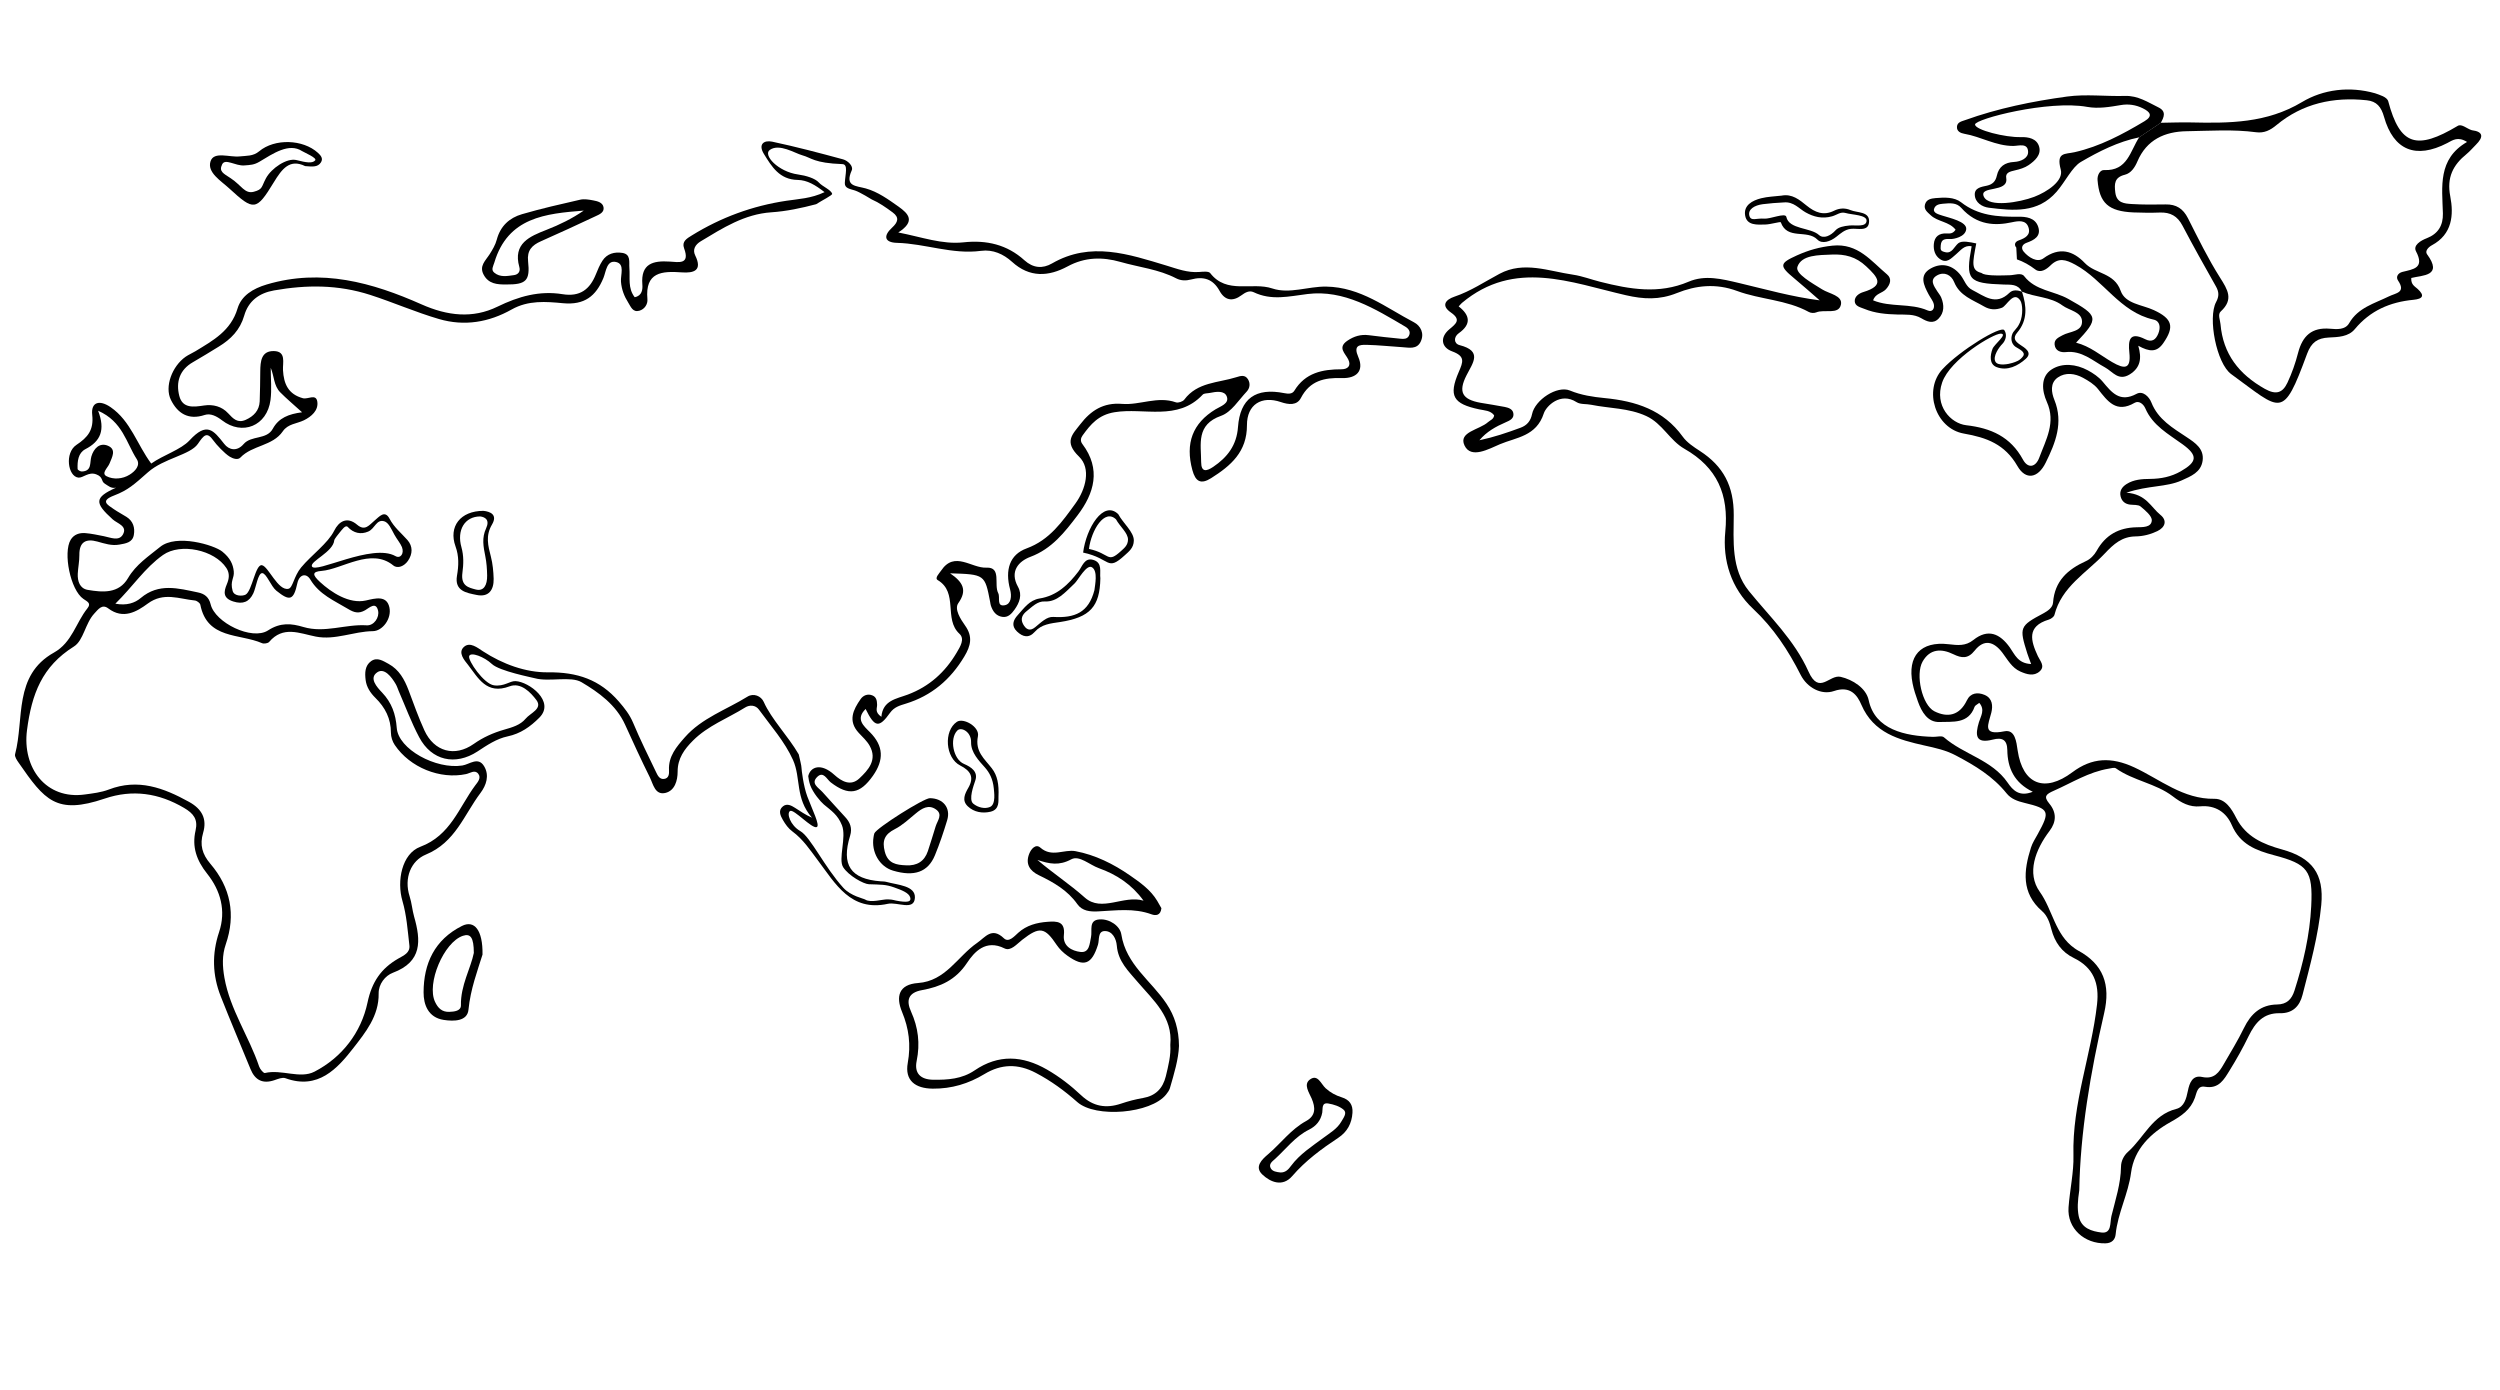 <?xml version="1.0" encoding="utf-8"?>
<!-- Generator: Adobe Illustrator 27.4.1, SVG Export Plug-In . SVG Version: 6.00 Build 0)  -->
<svg version="1.1" xmlns="http://www.w3.org/2000/svg" xmlns:xlink="http://www.w3.org/1999/xlink" x="0px" y="0px"
	 viewBox="0 0 4378.1 2434.9" style="enable-background:new 0 0 4378.1 2434.9;" xml:space="preserve">
<style type="text/css">
	.st0{display:none;}
	.st1{display:inline;fill:#4B4B4B;}
</style>
<g id="Layer_1" class="st0">
</g>
<g id="bg" class="st0">
	<rect x="-16.2" class="st1" width="4394.3" height="2434.9"/>
</g>
<g id="Layer_2">
	<path d="M4328.7,228c21.3,2.7,20.1,12.7,7.2,25.5c-5.5,5.4-10.4,11.4-16.3,16.2c-23.8,19.3-35,41.1-28.6,74.1
		c6.3,32.6,3.6,66.5-32.2,85.7c-6.2,3.3-12.5,10.2-8.5,15.7c28.5,38.7-8.1,36.6-27.6,41.6c-0.7,11.5,5.9,14.5,10.6,18.7
		c13.6,12.1,9.8,17.9-6.7,19.5c-40.9,3.9-75.7,18.8-102.7,51.3c-11.2,13.6-29.3,14-45.8,14.8c-19.5,1-30.4,8.3-37.9,28.6
		c-42.8,116.3-44.2,99.8-132.8,35.5c-25.8-18.7-41.3-98.7-26.5-126.2c5.5-10.2,5.1-17.9-0.2-27.3c-19.9-35.3-39.8-70.6-58.6-106.5
		c-8.8-16.8-21.3-23.7-39.7-23c-15.4,0.6-30.8,0.4-46.1-0.2c-43.9-1.9-59.8-16.3-63-56.6c-0.7-8.6,4.2-17.9,11.5-17.6
		c41.2,2,45.6-33.6,61.5-57.5c12.6-8.4,25.1-16.8,37.7-25.3c17.6-0.2,35.2-1,52.7-0.6c67.3,1.5,132.8,1.4,194.7-35.7
		c37.2-22.3,83.1-28,127.8-15.4c7.9,2.9,21.1,6.3,23.2,14.2c20.6,77.4,49.8,85.9,121.7,42.9C4311,216.3,4320.3,225.6,4328.7,228z
		 M4320.4,248.6c-16.2-10.2-25.2-3-34.8,2c-54.9,28.4-94,12.8-110.6-46c-4.9-17.4-12.8-27.2-30.2-29c-58.4-6.2-112.2,5.4-158.1,43.4
		c-11,9.2-21.6,14.4-35.6,12.6c-40.5-5.4-81.2-2.4-121.7-1.8c-38.4,0.6-70.1,14.8-86.3,52.9c-4.4,10.4-11.1,20.6-21.9,23.3
		c-18.6,4.6-18.6,16-16.8,31.1c2.3,18.4,15.8,19.4,28.8,20.2c19.7,1.2,39.5,1.1,59.3,0.7c18.6-0.4,30.6,7.4,39.1,24.1
		c17.8,35.1,35.1,70.7,56.1,103.9c13.4,21.2,24.4,38.3,1.4,59.4c-5.7,5.2-1.2,14.5-0.5,22.1c4.5,52.6,32.3,87.9,77.7,113.5
		c20.1,11.3,31.3,6.6,39.5-10.7c7.9-16.7,14.1-34.5,18.7-52.4c7.7-29.6,23.9-45.1,56.2-42.2c11.5,1,26.4,2.2,33.2-9.7
		c15.7-27.3,44.3-34.5,69.5-46.9c12.3-6.1,30.5-6.4,16.1-27.9c-4.2-6.3-0.1-13,7.6-15c19.1-4.8,39.5-6.4,23.9-36.1
		c-5.5-10.5,8-18.7,18.8-22.9c19.9-7.7,28.8-22.4,28.3-43.4C4276.8,327.2,4268.7,278.5,4320.4,248.6z"/>
	<path d="M3771.7,543c-20.6-9.5-49.9-10.9-57.9-33.7c-11.2-32-44.3-29.3-62.8-48.7c-20.5-21.5-44.3-28.9-72.6-8.1
		c-10.5,7.7-25.5-1.2-34.5-11.9c-5.3-6.4-2.5-12.7,5.1-15.4c13.4-4.8,25.8-11.4,20.4-27.9c-5.3-16.3-21.5-18-35.7-17.8
		c-35.6,0.4-69.4-1.8-99.4-25.3c-11.8-9.2-29.1-8.7-44.7-7.3c-7.8,0.7-15.8,2.1-18.4,10.9c-2.6,9,4.1,13.6,9.8,19
		c12.3,11.8,32.6,11,43.7,25.5c-4.8,7.2-10.2,6.8-15.7,6.5c-13-0.6-21.2,5.3-22.4,18.5c-0.9,10.3,1.9,20.2,10.6,26.3
		c12.2,8.6,19.9-1.4,28.3-8.3c7.9-6.5,14.3-16.6,27.3-14c-11,59.2-6.2,64.9,56.3,67c12,0.4,24.7-1.3,31.5,12.3c0,0,0.1,0.1,0.1,0.1
		c23,10.1,50.2,8.7,71.1,24.2c12,8.9,33.5,11.1,34.3,27.4c0.9,18.9-21.7,17.8-34.3,24.9c-6.8,3.8-14.7,6.9-13.7,16.3
		c1.2,11.4,11.3,14,19.6,13.1c28.1-3.1,47,15.1,68.8,26.9c13.4,7.3,23.4,24.6,43.4,12c18.4-11.6,21.2-27.8,14.7-50
		c19.5,10.7,32.4,12,43.9-4.7C3808.2,572.3,3804.6,558.2,3771.7,543z M3779.7,584.2c-4.4,10.8-11.2,15.8-23,9.8
		c-27.5-13.9-30,1.8-27.7,23.4c3.1,29-7.9,29.7-30.2,16.7c-20.5-12-38.7-27.8-63.1-34c41-43.3,39.2-47-13.6-76.6
		c-25.3-14.2-57.5-14.3-77.3-39.9c-5.1-6.7-16.7-1.7-25.3-1.6c-14.2,0.3-28.7,1.3-42.5-1.2c-3-0.5-5.4-1.5-7.3-2.9
		c-18.1-4.7-15.4-16.8-8.8-51.6c-10.8-2.2-24.9-5.6-31.5-0.3c-7,5.7-10.9,18.4-22.5,15.7c-8.5-2-8.9-3.6-8.2-12
		c1-10.8,6.6-11.6,17.5-11.1c4.5,0.2,25.4-3.3,27.1-17c1.7-13.7-30.1-20.1-41.7-24c-6.1-2.1-16.8-4.4-14.6-11.8
		c2.2-7.2,8.9-8.4,15.4-9c13-1.2,23.9-2.1,32.2,7.2c27.7,31.2,60.1,31.4,88.5,25.3c11.6-2.5,24.8-4.6,29.2,8.8
		c4.5,13.5-5.8,19-17,22.9c-6.4,2.2-8.7,7.4-4.3,12.6l1.1,20.6l0,0c11.2,3.9,21.9,9.8,32.2,17.7c8.8,6.7,19.1,0.3,26.5-7
		c14.3-14.1,26.4-10.6,43.5-1.4c49.5,26.8,77.9,83,137.1,96.2C3782.9,562.2,3784,573.6,3779.7,584.2z"/>
	<path d="M2064.7,1831.7c-0.9,23.5-8.6,48.7-15.9,73.9c-1.2,4-4,7.8-6.7,11.2c-26.7,33.4-123.5,41.6-155.6,13.1
		c-22.2-19.7-45.7-36.9-72.3-50.9c-31.5-16.6-60.7-15.9-90.3,2c-27.8,16.8-57.3,25.8-90.4,25.5c-30.9-0.3-49.3-14.5-43.8-45
		c5.7-31.8,2.1-60.2-10-89.4c-11.2-27-5.8-48.2,28.1-50.6c48.4-3.5,69.1-46.6,103.3-70.2c14.5-10,25.8-28.5,47-8.1
		c8.3,8,18-3.3,25.1-9.7c14.7-13.2,32.5-17.8,51.4-19.2c16.4-1.2,31.2-1.1,28.5,23.3c-2.1,19.4,14.1,27.7,29,29.5
		c16,1.9,16-14.6,18.5-25.9c2.6-11.7-4.8-29.8,14.9-31.1c17.9-1.2,36,11.7,38.2,26.2c8.3,53.2,52.5,81.3,79.1,121.4
		C2057.2,1779.1,2064.4,1802.8,2064.7,1831.7z M2049.5,1829.8c4.7-48.8-29.7-77.9-57-109.9c-16.4-19.3-34.5-36.2-36.7-63.8
		c-1-12-7.6-25.8-21.2-25.6c-12.5,0.2-9.1,15.5-11.8,24c-10.8,34.5-24.5,40-53.7,19c-7-5-13.6-11.3-18.4-18.4
		c-20.9-31.3-29.9-33.1-60.5-9.3c-9.5,7.4-20.1,20.5-31,15.1c-32.9-16.5-53,6.2-65.9,25.6c-19.9,30-46.7,41.6-78.5,47.4
		c-24.5,4.4-28.2,18.1-19.3,37.7c12.6,27.9,16,56,9.8,86.3c-4.4,21.4,6.4,32.7,29.1,33c25.6,0.3,50.2-1.3,72.4-16.4
		c41.7-28.4,83.7-26.1,126.6-1.5c22.1,12.7,41.9,28.1,60.2,45.3c20.8,19.5,43.4,23.3,69.7,14.4c12.4-4.2,25.3-7.6,38.2-9.8
		c22.2-3.8,34.8-16.7,40.1-38C2046,1866.5,2050.7,1848.5,2049.5,1829.8z"/>
	<path d="M3784,215.2c-12.6,8.4-25.2,16.8-37.7,25.3c-36.9,7.5-71.1,24.9-102.2,43.1c-15.4,9-27.4,34.9-42.5,52.2
		c-33.1,38-76,33.2-118.6,28c-11.6-1.4-24.2-8.9-24.7-22.7c-0.5-12.5,12-13.9,21.5-16c9.6-2.2,14.9-7.4,17.1-17.3
		c3.5-15.9,13.8-23.4,30.5-24.2c11.2-0.6,24.7-6.3,24.3-17.8c-0.5-16-16.2-10.3-26-10.2c-30.5,0.1-56.6-16.3-85.7-21.3
		c-6.2-1.1-13.4-4-12.9-12.3c0.5-8.2,8.4-9.5,14.2-11.6c57.8-20.8,118-33,178.5-41.3c33.3-4.6,67.9-0.1,101.8-1.1
		c22.4-0.7,39.7,10.9,58.2,20C3794.1,194.9,3789.8,205,3784,215.2z M3474.1,344.2c8.8,19.6,62.5,10.3,88.3,0.5
		c22.4-8.6,51.8-27.8,46.5-47.6c-8.3-31.1,7.2-26.7,24.3-30.6c44.2-10,83.8-31.2,122.3-54.2c15.7-9.4,9.6-16.5-3-22.7
		c-12.2-6-25.2-7.9-38.4-5.6c-19.5,3.3-39.4,6.7-58.8,3.2c-67.8-12.3-196.5,21.1-196.5,30.8s53.5,22.9,79.9,22.1
		c13.6-0.4,28.4,2.4,32.4,17c3.9,14.3-7.6,24.5-18.4,32c-6.9,4.8-15.8,7.4-24.2,9.3c-8,1.9-16.8,3.7-15.1,13.4
		C3517.9,338.2,3465.4,324.6,3474.1,344.2z"/>
	<path d="M556.7,267.6c-26-23.7-75.6-25.5-102.9-2.6c-10.5,8.8-22,7.6-33.9,8.9c-17.8,2-45.1-9.4-51.1,8.3
		c-6.7,19.8,18.2,34.4,33,48.1c42.6,39.2,47.1,39.2,77.6-10.9c14.6-24,28.1-41.6,55-28.5c12.6,1,22,2.2,27.6-6.5
		C566.4,277.6,561.8,272.2,556.7,267.6z M551.9,280.9c-4.9,5.5-15.3,3.9-32.4-0.5c-17-4.5-44.5,14.4-53.8,31.9
		c-8.2,15.3-5.3,19.2-21.2,23.5c-15.9,4.3-21.5-11.2-40.4-23.6c-13.1-8.6-21.1-11.9-15.1-24.3c5.3-11.2,23.3,3.1,39,1.8
		c10.4-0.8,16.9-0.9,26.2-6.4c24.1-14.4,51.8-33.7,74.8-18.7C533.5,267.4,555.8,276.6,551.9,280.9z"/>
	<path d="M3240.6,367.9c-9.6-4-19.4-3.5-28.6,1.1c-18.4,9.2-33.5,3-48.1-8.9c-12.7-10.3-25.5-21.1-44-17.5
		c-11.9,1.4-24.2,1.7-35.7,4.6c-15.4,3.9-31.2,12.3-28,30.4c3.1,17.6,21.2,15.9,35.2,15.6c9.5-0.2,26.6-5.5,27.2-3.9
		c11.3,31.5,46.1,12,64,30.2c8.4,8.6,23,3.3,33.2-4.8c7.7-6,14.5-12.5,25.3-13.9c11.8-1.5,31.3,5.8,32.1-12.5
		C3274.1,370,3252.8,373,3240.6,367.9z M3268.8,387.1c-1.1,11-18.9,6.8-29.9,7.8c-10.2,0.9-19.4,2.9-24.3,8.3
		c-8.7,9.7-21.1,15.6-29.2,8.3c-14.8-13.4-52.5-9.5-57.1-31.7c-1.6-7.9-28.4,4.1-38.9,3.1c-13.1-1.2-23.3,5.3-25.9-5.3
		c-2.7-10.9,8.9-18.1,23.5-20c10.9-1.4,25.6-2.6,36.9-3.1c17.4-1.6,26.6,11,38.3,17.5c13.5,7.6,28.8,11.8,46.3,6.8
		c8.8-2.5,14.6-8.4,23.5-5.8C3243.5,376.4,3269.9,376.1,3268.8,387.1z"/>
	<path d="M1958.3,900.4c-26-25.1-56.1,24.5-61.5,67.3c49.1,10.4,40.9,34,73.2,4.5c7-6.4,15.4-12.7,15.6-25.5
		C1985.8,931.5,1967,916.7,1958.3,900.4z M1963.4,964.8c-24.9,22.7-18.6,4.6-56.4-3.5c4.2-32.9,27.3-71.1,47.4-51.8
		c6.7,12.5,21.2,23.9,21,35.6C1975.2,955,1968.8,959.8,1963.4,964.8z"/>
	<path d="M1914.5,980.5c-15.4-4.5-19.1,11.4-26,20.4c-17.7,23.1-37.7,42.4-68,47.2c-17.9,2.9-27.3,17.2-38.2,29.1
		c-7.9,8.6-11.8,18.7-1.3,28.7c10.2,9.7,20.8,12.2,31.1,0.6c12-13.5,27.9-14.7,44.4-17.2c52.6-8.1,69.6-27,70.5-76.5
		C1925.5,1001.7,1931.3,985.4,1914.5,980.5z M1916.6,1033.5c-10.2,39.4-34.5,49.1-71.9,46.9c-11.7-0.7-21.2,9.4-32,18.1
		c-9.3,7.6-16,3.8-21.1-5.6c-5.2-9.7-0.7-17.1,6.4-22.7c9.7-7.7,18.9-17.6,31.6-16.9c21.6,1.2,35.7-16,52.2-31.5
		c6.4-6,21-34.4,30.6-28.3C1923,1000.2,1917.6,1024.5,1916.6,1033.5z"/>
	<path d="M1737,1345.6c-12.9-16.8-29.8-29.3-24.4-56.3c3.3-16.4-25.4-32.9-36.9-25.2c-23.4,15.8-20.3,63.2,5.9,76.5
		c17.9,9.1,24.9,20.3,14.3,38.8c-6.2,10.8-12,22.3-1,32.7c10.9,10.4,26,12.7,39.8,9.4c16.7-4,13.4-20,13.9-26.5
		C1749.6,1373.2,1746.6,1358.1,1737,1345.6z M1733.7,1413.2c-8.9,3.8-21,1.1-29.4-5.9c-8.4-7.1,0.7-31.6,3.7-40.5
		c5.2-15.2-6.9-23.5-19.8-29c-19-8-25.8-44.2-11.7-58.5c6.9-7,24.6,2.4,24.1,20.5c-0.4,18.1,13.9,32.6,24.3,44.3
		c7.7,8.8,13.9,19.8,15.5,36.8C1740.7,1386,1744.6,1408.6,1733.7,1413.2z"/>
	<path d="M886.5,498.2c-15.8,0.1-31-0.9-39.6-17.3c-8-15.1,3.2-24.2,10.2-35.1c5.2-8.2,10.5-16.9,12.9-26.2
		c6.3-23.7,22.1-38.1,44.1-44.5c33.6-9.8,67.8-17.6,102-25.4c7.1-1.6,15.2-0.2,22.6,1.2c7.5,1.4,16.6,3.5,18.2,11.9
		c1.7,9.2-7.3,12.8-14,15.9c-31.7,14.9-63.5,29.6-95.6,43.8c-15.7,6.9-24.6,16.1-22.5,35C928.5,491.6,921.5,498.4,886.5,498.2z
		 M1022.3,368.8c-66.8,5.3-132.9,11.6-156.6,91c-1.9,6.4-6.3,12.6-0.1,17.7c10.2,8.6,22.8,5.9,34.5,4.3c7.4-1,11.6-6.3,9.4-14.1
		c-11.7-41.6,18.5-53.8,47.3-65.1C980,393.6,1001.9,382.8,1022.3,368.8z"/>
	<path d="M2033.9,1590.5c-1.4,13.3-10.5,13.2-17.3,10.7c-31-11.4-62.5-6.6-94.1-5.1c-13.2,0.6-27.2-0.5-35.8-12.7
		c-17.1-24.3-41.6-38.2-67.5-50.7c-15.7-7.6-23.8-19.5-16.9-37.3c3.4-8.8,11.5-18.1,19.6-11c20.2,17.8,41.7,2.5,61.5,6.2
		c34.5,6.5,66.4,22.3,95.5,42.5c18,12.5,36.1,25.2,47.7,44.6C2029.3,1582.3,2031.9,1587,2033.9,1590.5z M1816.7,1505.9
		c27.4,23.4,56.7,42.5,83.1,66c29.5,26.3,68.1-5.1,102.8,5.4c-20.4-28.3-47.3-45.9-78.2-56.9c-16.3-5.8-34.2-23-48.2-15.6
		C1854.6,1516.4,1838.2,1513.1,1816.7,1505.9z"/>
	<path d="M2368.5,1948.8c-1.2,18.6-9.1,33.3-24.9,43.8c-29.3,19.4-57.3,40-80.6,67c-16.6,19.3-37.8,11.1-52.4-2.8
		c-14.4-13.7-0.3-26.5,10.2-35.5c22.4-19.1,40-43.6,66.5-58.1c17.1-9.4,16.6-23.4,9.7-39.5c-4.6-10.6-14.6-24.5-3.2-33.1
		c13.9-10.4,19.6,7.8,27.6,15.1c8.4,7.7,17.8,12.7,28.4,16C2363.2,1925.9,2369.5,1934.7,2368.5,1948.8z M2242.5,2053.3
		c8.8,0.2,13.9-5.4,18.5-11.7c15.3-20.6,36.8-34.2,56.9-49.2c11.4-8.5,23.9-15.6,31.2-28.4c3.7-6.5,10.5-14.9,3.9-20.6
		c-6.9-6-17.3-9.3-26.7-10.9c-12.4-2.2-9.5,9.3-10.7,15.9c-2.6,14.1-10.8,23.7-23.2,29.9c-24.2,12-40.1,33.6-59.4,51.2
		c-4.6,4.2-11.5,8.7-7.8,16.1C2228.4,2051.8,2235.9,2052.5,2242.5,2053.3z"/>
	<path d="M845,1671.7c-8.5,27.4-21.1,60.5-24.6,96.6c-2,20.3-25.6,20.6-43.4,17.8c-27.2-4.2-35.3-26.8-35.2-48.3
		c0.1-50.4,19.2-92.1,67.1-116.2C830.5,1610.6,845.7,1628.5,845,1671.7z M829.8,1668.8c-0.1-27.1-5.8-34.4-19.1-30
		c-33.6,11.2-64,83.8-48.8,115.8c5.1,10.8,12.1,17.8,24.8,17.4c9.1-0.3,20.7-1.6,20.5-11.6C806.5,1725.7,824.4,1695.8,829.8,1668.8z
		"/>
	<path d="M1628.5,1397.8c23.2,0.3,36.8,17,30.2,38.7c-6.3,20.8-13.2,41.4-21.5,61.5c-12.2,29.4-36.3,37.7-73.3,26.7
		c-23.7-7-38.5-32.7-34.1-58.9c0.4-2.1,0.6-4.4,1.4-6.4C1534.8,1450.1,1617.9,1397.6,1628.5,1397.8z M1586.9,1515.4
		c18.8,1,31.9-6.8,38-24.8c4.9-14.4,9.1-29.1,13.7-43.6c3.1-9.9,13-20.7,0.5-29.5c-13-9.2-24.6-1.9-35.4,7.1
		c-11.8,9.7-23.2,20.6-36.6,27.4c-18,9.1-22.6,20.2-17.6,39.5C1555,1512.5,1569.8,1514.7,1586.9,1515.4z"/>
	<path d="M859.7,975c-5-19.2-9.7-36.9,1.9-56.4c10.2-17.3-2.9-22.7-15-24c-40.4,0-61.4,27.6-48.9,62.2c6.3,17.3,5.6,33.9,2.6,51.3
		c-4.7,27.1,16.9,30.2,34.4,33.8c21.2,4.4,30.2-8.8,29.8-28.3C864.1,1000.7,862.9,987.5,859.7,975z M849.9,974.2
		c2.2,10.8,3,22.3,3.2,33.5c0.3,16.9-5.8,28.4-20.1,24.6c-11.8-3.2-26.4-5.8-23.2-29.3c2-15.1,2.5-29.5-1.7-44.6
		c-8.5-30,5.7-54,33-54c8.2,1.1,17.1,5.8,10.2,20.8C843.4,942.1,846.6,957.5,849.9,974.2z"/>
	<path d="M3996.7,1487.7c-33.4-9.3-63.5-21.9-80.7-55.6c-7.7-15.2-18.7-33.5-38.1-33.2c-54.8,0.9-95.1-34.1-140.4-55.1
		c-40.2-18.6-74-17.1-108.3,8.6c-48.7,36.5-87,21.2-95.8-38.1c-2.2-15-4.4-37.4-23.2-33.6c-40,8-27.9-12.2-22.9-32.7
		c2.9-11.9,2.1-25.1-11.7-31c-12.3-5.2-24.8-3.7-31.1,9.5c-12.7,26.5-33.6,30.9-57,19.1c-21.6-11-33.4-64.5-20.6-87
		c12.9-22.7,33-23.1,54.1-12.8c14.4,7,25.4,8.3,37.1-6.4c16.4-20.6,33.3-16.3,48.5,3.6c9.2,12.1,16.5,26.4,31.4,33
		c11.3,5,23.8,9,34.1-0.4c9.8-9,0.7-17.9-3.3-26.5c-12.4-26.8-20.1-52.2,19.1-64c3.9-1.2,9-4.8,9.9-8.2
		c12.7-49.6,55.8-73.3,87.7-107.1c16.4-17.4,30.6-30,54.3-30.4c13.4-0.2,26.2-3.5,38.1-9.2c14.2-6.8,17.6-18.8,5.5-28.5
		c-16.6-13.4-25-36.6-59.6-38.8c38.5-13.2,69.6-9.3,96.9-21.6c15.9-7.2,33.7-14,36.6-34.4c2.9-20.9-12.9-31.3-27.6-41.1
		c-24.6-16.4-50.3-31-62.1-60.9c-4-10.2-15-21.1-25.9-15.2c-29.5,15.9-43.5-2.3-59.5-21.4c-6.9-8.2-16.5-14.7-26-19.8
		c-20.5-11-44.6-13.4-63-1.7c-20.1,12.7-17.4,37.7-8.7,57c16.2,36.1-1.6,66.2-13.2,97.5c-6.5,17.6-20.1,19.4-28.6,3.6
		c-21.8-40.1-56-55.2-99.3-60.2c-27.1-3.1-56.3-34-42.2-74.9s89.9-85.9,102.7-85.5c12.9,0.4-11.6,18.7-14.5,26.6
		c-4.3,11.5-6,26.9,7.1,32c18.8,7.3,37.6-2.3,51.1-14.5c12.4-11.2-1.4-19-10.2-24.9c-8.7-5.9-12.8-11.6-4.7-21.1
		c18.6-21.9,16.4-46.4,8.3-71.5l-0.1-0.1c-7.6-2.7-16-3.8-21.9,2c-23.9,23.5-44.1,5.6-65.1-5c-10.7-5.4-13.5-16.8-20-25.4
		c-13.9-18.2-33.2-23.1-52.6-12.3c-21,11.7-12.3,29.5-3.8,45.5c3,5.8,7.7,11.1,9.1,17.2c1.6,7.2-2.3,14.6-10.8,10.9
		c-30.3-13.3-64.8-5-95.5-17.7c3.8-12.1,15.9-12.3,22.4-19.4c7.7-8.4,11-18.5,1.9-26.1c-27.9-23.3-50.7-54.8-95.2-50.3
		c-22.6,2.3-42.4,8-62.6,17.1c-30.5,13.8-31.4,18.1-4.9,40c15.2,12.6,29.9,25.8,44.8,38.7c-48.8-6.2-94.7-19.3-140.7-30.2
		c-31.4-7.4-60.1-14.7-88.9-2.4c-52.1,22.2-102.9,13.2-154.4,0.2c-16-4-31.6-10.1-47.8-12.5c-42.8-6.2-86.2-24.3-128.8-1.6
		c-26.1,13.9-50.6,30.5-79.1,40.1c-15.1,5.1-24,15.3-6.1,27.7c18,12.5,9.5,19.3-2.5,29.2c-17.2,14.2-14.4,31.9,4.5,38.8
		c23.5,8.6,19.4,18.4,11.8,36c-18.3,42.3-9.9,55.9,35.7,65.6c9.2,2,19.7,1.8,26.2,10.4c-0.7,7-6.7,8.4-10.6,11.9
		c-15,13.6-52.5,17.1-41.3,40.9c11.3,24.1,42.6,6.1,62.2-2.2c28.5-12,63.7-13.7,76.7-54c4-12.3,28.9-38,57.4-19.6
		c6.7,4.3,17.1,2.8,25.6,4.6c32.1,6.5,65.5,5.5,96.4,19.7c28.3,13,41.3,42.9,66.9,57.4c57.3,32.7,77.9,80,71.5,145.1
		c-5,50.7,10.4,99.2,48.6,135c35.9,33.6,61.6,72.7,83.5,116c11.3,22.2,36.2,35.7,58.2,28.1c29-10,41.1,7.8,48,24
		c21.4,49.8,66,61.4,110.6,71.4c19.3,4.3,37,8,55,17.5c33.4,17.6,64.8,36.5,88.8,66.4c7.8,9.7,19.2,13.7,31.4,16.6
		c43.6,10.5,45.1,14.7,23,54.8c-4.2,7.7-9.2,15.2-11.8,23.5c-12.8,40.3-17.3,79.3,19.5,111.3c9.3,8.1,13.3,20,16.3,31.8
		c5.8,22.4,18.1,40,39.2,50.2c34.6,16.8,44.9,44.5,40.7,81.3c-10,88.6-43.7,173.2-41.3,264.6c0.8,28.9-6.4,60.5-8.6,90.9
		c-2.7,36.8,27.9,63.9,64.8,62.9c11.2-0.3,16.8-6.6,17.7-15.7c3.7-37.4,22.1-70.7,27-108.1c5.4-41.4,34.9-69.5,69.3-88.7
		c19.4-10.8,35-21.6,42.5-42.4c3.3-9.1,4.2-21.7,17.8-19.3c24.3,4.2,33.4-13.1,43-28.6c12.1-19.5,23.4-39.7,33.4-60.3
		c11.4-23.3,25.8-40.5,54.5-39.9c22,0.5,34.6-11.7,39.8-32.2c13.3-52,27.7-104,32.8-157.4C4070.2,1530,4048.9,1502.2,3996.7,1487.7z
		 M3515.8,1370.5c-27.5-40-76.9-49.1-111.5-79.3c-3.7-3.3-12.6-0.6-19.1-0.8c-49-1.4-101.8-12.5-112.7-64.3
		c-4.5-21.1-28.1-36-49.1-40.8c-19.9-4.5-37.6,32.5-56.3-9.3c-24.7-55.2-67.5-95.5-104.4-141c-31.3-38.7-26.7-88.1-26.5-132.7
		c0.3-51.1-18.2-85.9-59.2-112.5c-11-7.1-22.8-14.9-30.2-25.2c-33.9-47-82.3-62.2-136.8-67.5c-20.4-2-40.8-5-60.7-13.2
		c-22.4-9.2-61.2,16.4-66.3,41.3c-2.5,12.3-9.2,19.8-20,23.8c-23.4,8.7-47.1,16.7-72.2,22c12.6-15.1,28.8-24,46.1-31.5
		c6.9-3,15.2-6.5,13.3-16.1c-1.4-7.3-8.9-9.5-15.2-10.8c-13.9-2.8-28.1-4.7-42.1-7.2c-32.2-5.8-39.6-18.8-24.7-48.1
		c11.2-22,28.4-42.5-12.1-52.9c-10.4-2.7-10.6-14.3-1.5-20.8c22.7-16,19.5-31.8-0.1-47c2.9-3.1,4.2-4.8,5.7-6.1
		c92.2-77.1,190.5-35.6,287.1-13.5c31,7.1,58.5,8.6,89.4-3.8c33.1-13.3,68-17.5,105.5-3.6c40.6,15.1,86.3,15.2,125.6,36.8
		c3.4,1.9,9.2,2.2,12.8,0.7c14.5-6.1,39.3,4.7,43.3-13.5c3.5-16.1-20.5-19-33-26.9c-17.5-11-47.3-27.4-43.2-39.4
		c7.2-21.2,37.2-20.5,60.3-21.5c22.9-1,42.2,3.8,60,20.5c20.8,19.4,33.3,33.6-5,45.2c-7,2.1-15.2,7.4-14.9,15.9
		c0.3,9,9.8,10.6,16.8,13.5c18.6,7.7,38.2,9.4,58.1,9.9c14.1,0.4,28.7-1.2,41.8,6.6c9.8,5.8,20.6,10.4,30.1,0.6
		c10.2-10.6,10-23.8,4.7-36.8c-1.6-4-4.7-7.4-7-11.1c-5.9-9.3-14.1-20.2-0.2-27.9c12.4-6.9,24.7-0.9,29.8,11.8
		c9.8,24.2,32.6,31.1,52.2,42.6c9.9,5.8,20.2,6.7,31.6,2.3c8.2-3.2,20.3-30.2,32-12.7c4.2,6.2,5.1,25.7-0.7,38.8
		c-5.8,13.1-11.3,12.8-14,22.1c-2.6,9.4,1.3,16.9,6.6,20.4c5.4,3.6,18.4,8.9,12.9,16.5s-12.3,9.5-18.4,11.5s-25.6,6.2-30-2.2
		c-5-9.6,7-25.8,12.1-30.9c5.1-5.1,9.4-15.4,3.6-24.1c-5.8-8.7-77.9,35.4-108.2,68.1c-34.1,36.7-12.8,104.1,37.3,112.9
		c40.1,7,71.9,18.8,93.7,56.7c14.6,25.6,36.2,21.6,49.6-5.7c17.1-34.7,31.4-70,15.2-110c-5.2-12.9-8-29.6,6.1-39.3
		c13.5-9.3,29.8-7.1,44,0.6c9.5,5.2,19.6,11.3,26.2,19.6c16.9,21.4,32,43.1,64.3,24.2c7.4-4.3,15.4,2.2,18.6,9.6
		c13,30.3,40.4,45,65.2,63c27.3,19.8,25.8,30.8-3.1,47.4c-16.8,9.6-34.6,13.1-53.6,13.3c-14.3,0.1-28.7,1-41.3,9
		c-7.9,5-12.9,12.1-10.3,22.1c2.2,8.2,7.8,12.8,16.3,13.9c6.3,0.8,14.4-0.2,18.6,3.3c8.1,6.8,20,16.5,19.6,24.4
		c-0.7,12.7-16.4,11.7-26.8,12c-31.3,0.7-54.4,13.6-69.8,41.3c-4,7.3-11.1,14.6-18.6,17.9c-32.1,14.5-54.9,34.9-57.7,72.6
		c-0.6,8.6-8.7,14.5-16.9,18.9c-41.8,22.2-42.6,24.6-28.3,70c1.6,5.1,3.7,10.1,6.8,18.8c-23.4-1.1-28.7-16.9-37.3-29
		c-17.2-24.2-38.1-33.7-63.9-13.1c-13.7,11-27.6,9.2-43.3,7.4c-48.8-5.8-72.7,20.6-63.1,68.7c2.1,10.7,5.6,21.2,9.3,31.5
		c6.6,18.4,17.2,36.9,38,36c22.3-1,50.5,4,61.3-26.7c0.9-2.4,4.6-3.9,8.2-6.8c10.6,12.2,2.5,23.4-0.6,33.8
		c-6.8,22.6-6.4,38.4,24.3,30.5c16.3-4.2,25.1,0,25.4,18.4c0.4,31.4,12,57.2,44.6,73C3536.3,1395.9,3525.1,1384.1,3515.8,1370.5z
		 M4047.5,1587c-2.5,50.4-13.9,99.5-29.3,147.7c-4.9,15.3-13.4,24.2-30.5,24.4c-28.5,0.4-45.9,16.3-58,41.2
		c-10.5,21.6-23.2,42.2-35.2,63c-8.4,14.5-16.6,27.4-38.3,22.7c-16.7-3.6-22,10.8-24.7,24.4c-2.7,13.3-6.4,28.1-20.3,31.6
		c-41.7,10.5-56.4,49.9-84.4,75c-7.7,6.8-12.3,16.4-12.4,26.2c-0.4,30-9.8,58-16.8,86.6c-2.8,11.8,0.8,31-17.7,28.6
		c-16-2.1-35.2-6.9-39.6-28.8c-2.6-13.2-1.8-26.1,1-45.1c1.7-101.2,19.6-206.3,43.6-310.3c11.5-49.8-1.2-85.8-46.4-110
		c-1.9-1-3.7-2.4-5.5-3.6c-34.2-23.9-38.1-67-60.9-98.9c-23.3-32.6-7.7-73.8,17.2-106.6c12.1-16,12.5-32.3-0.6-48
		c-10.4-12.5-5.4-16.4,8.2-22.4c31.6-13.9,61.1-32.9,96.1-38.6c4.1-0.7,9.7-2.4,12.4-0.6c30.6,21.8,69.9,26.3,99.6,49
		c14.8,11.4,29.5,19.3,47.9,17.6c27-2.6,46.1,10.8,55.5,32.8c14.6,33.8,42.3,44.4,74,52.8C4041.6,1513.3,4050.6,1524.6,4047.5,1587z
		"/>
	<g>
		<path d="M2476,564.3c-49-25.6-93.2-61.4-153.4-62.4c-31.9-0.5-64.3,13.3-94.4,3.3c-35.7-12-79.7,10.8-108.9-27
			c-2.7-3.5-12.7-2.4-19.1-1.9c-20.3,1.6-38.4-5.4-57.4-11.2c-66.1-19.9-132.7-42.9-200.4-3.8c-16.6,9.6-33.1,8.3-48.4-5.5
			c-30.3-27.5-66.4-35.8-106.8-31.4c-37.5,4-72.6-9.2-114.1-17.3c30.6-19.6,18-32.8,0.4-45.3c-18-12.7-36-25.8-57.3-31.8
			c-17.1-4.8-37.4-3.1-24.6-31.7c3.3-7.3-6.9-17-15.1-19.2c-41.2-11.2-82.5-22.1-124.2-31c-14.8-3.1-24.7,4.8-14.7,21.2
			c13.8,22.5,27.5,45.3,59.3,45.8c16.7,0.3,30.8,8.8,47.1,21.4c-23.6,11.2-45.7,11.9-66.8,15.1c-59.5,8.9-114.5,29.1-165.5,60.6
			c-9,5.5-18.1,10.7-13.7,22.6c10.7,28.9-9.2,24.3-25.2,23.3c-29-1.9-50.8,3.4-47.9,40c0.7,8.6-0.3,19.9-13.4,22.4
			c-12.3-15.8-7.9-33.9-9.3-51.1c-0.9-10.3,3.1-24.1-12.4-26.5c-13.5-2.1-26.7,1.2-34.8,13.7c-4.7,7.3-8.2,15.5-11.4,23.6
			c-10.6,26.6-27.9,40-58.5,35c-40.3-6.5-76.9,3.8-114,21.9c-43.2,21.1-87.4,16.2-133-4.1c-86.1-38.2-175.2-63.3-271-34.8
			c-24.2,7.2-44.4,19.6-51.1,42c-11.7,39.3-43,56.1-73.8,74.9c-5.6,3.4-11.8,6-17.2,9.7c-23.5,16.5-37.2,52.3-25.7,75.5
			c11.6,23.4,30.4,36,59.2,26.4c10.3-3.4,21.1,2.3,30.3,9.4c35.7,27.5,78.9,9.8,84.9-35.5c2.4-18.5,0.4-37.6,0.4-56.5
			c6.3,15.1,5.1,31.2,16.7,43c11.1,11.2,23.3,21.4,38.2,34.9c-23.5,3.1-40.9,9.8-51.3,28.9c-10.7,19.6-37.6,11.2-51.1,26.8
			c-11.7,13.6-25.7,10.4-34-0.4c-19.1-24.4-30.5-38.8-60.6-6.2c-15.1,16.4-46,25.7-67.2,40.7c-24.9-33.5-35.9-74.4-70.9-98.6
			c-19.8-13.7-34.9-9.1-32.4,13.4c2.9,26.5-7.8,39.3-27.8,52.6c-20.7,13.9-14.9,55.1,3.5,57.2c8.2,0.9,17.8-10.7,31.1-5.8
			c13.3,5,7.8,12,15.6,16.7c6,3.6,10.7,8.6,19.4,6.7c-38.4,17.3-38,26.6-5.9,55.6c8.1,7.3,26.3,11.5,17.8,26.5
			c-7,12.2-21.6,5.2-33.3,2.9c-10.8-2.1-21.6-4.5-32.4-5.4c-10.2-0.8-19.9,2.1-25.7,11.6c-13.7,22.7-0.5,88.1,22.2,103.6
			c7.3,5,14.1,7.7,7.1,16.5c-20.3,25.3-26.9,59.8-58.6,77.5c-71.4,40-51.7,116.2-68.1,178c-1.1,4.1,3.1,10.4,6.2,14.8
			c45.6,65.9,65.9,91.7,150.8,62.9c48.8-16.5,94.8-9.7,139,16.4c16.3,9.6,24.6,19.8,20.1,39.4c-6.6,28.5,1.6,52.4,20.3,75.8
			c23.5,29.5,33.4,64.8,20.9,102.1c-12.8,38.3-11.7,75.6,2.8,112.5c16.8,42.7,34.8,85,52.2,127.5c8,19.6,21.5,26.4,42,19.4
			c6.1-2.1,13.8-5.3,19.1-3.4c57.2,20.9,91.1-16.9,119.3-53.2c20.8-26.8,44.7-56,44-95.1c-0.3-16.4,11.4-31.3,25-36.4
			c51.5-19.3,49.1-56.3,37.1-98.3c-3.3-11.6-4.1-23.9-7.8-35.3c-10.5-32.5,2.6-62.7,28.3-73.3c51.8-21.3,66.9-69.7,95.8-108
			c10.1-13.4,15.8-30.5,6.5-46.4c-10.5-18-25.8-3.5-38.4-1.6c-46.2,7.2-112.1-28.6-114.8-65.8c-1.8-24.3-8.8-44.2-25.6-61.9
			c-9.2-9.7-23.7-25.5-8.3-35.7c12.2-8,24.7,8.1,32.1,20.8c2.2,3.8,3.5,8,5.2,12.1c11.8,27.1,22.1,55,35.9,81
			c21.7,41,63.3,50.2,102.1,24.9c16.6-10.9,33.3-22.3,52.7-26.4c22.8-4.8,39.9-17,55.7-32.9c28.2-28.3-18.3-62.9-41.8-63.9
			c-10-0.5-19.7,9.8-37.6,7.4c-17.9-2.4-46.1-43.6-43.6-51.2c2.6-7.9,26.6,1.3,39.8,13.8s70.6,23.6,75.4,25
			c24.9,6.8,62.7-4.3,81.6,6.9c29.9,17.7,60.6,39.7,76.3,74.4c14,30.9,28.2,61.8,43.3,92.2c5.9,12,9.1,31.6,27.3,27.3
			c16.3-3.9,21.4-21.4,21.4-37.3c-0.1-23,11.8-39.3,26.8-54.3c26.1-26.2,60.8-38.9,91.4-58c8.1-5.1,18.4-4.2,24.1,3.6
			c20.9,28.8,45.4,56.3,59.7,88.2c14.3,31.9,3.4,67.1,33.3,101.2c-11.6-5-20.4-11.4-29.6-17.2c-6.5-4.1-14.1-8.4-21.3-2.7
			c-8.9,7.2-4.3,16.5-0.1,23.8c4.3,7.5,9.7,15.1,16.6,20.1c18.9,13.9,31.1,32.6,44.9,51c30.3,40.2,57.4,90.1,122.3,75.8
			c16.6-3.7,46,12.9,47.4-10.4c1.3-21.6-30.4-22.5-50-28c-3.1-0.9-6.5-0.7-9.8-1c-52.9-3.9-69.5-28.6-53.6-80c4-13,0-23.4-9-32.9
			c-13.5-14.3-26.3-29.2-39.6-43.6c-7.1-7.7-20.8-14.8-9-26.4c10.8-10.5,16.7,4.2,23.6,9.6c31.5,24.2,51.3,20.5,73.9-11.5
			c19.5-27.7,18.9-52.1-5.3-76.4c-11-11.1-25.5-22.9-7.5-40.6c15.9,32.4,23.4,33.9,42.8,6.7c7.4-10.3,17.2-12.8,27.5-16
			c45.2-13.9,78.3-42.1,102.5-82.5c11.4-18.9,15.2-35,1.4-54.3c-8.1-11.4-19.2-28.8-11.9-39.2c16.3-22.9,7.9-37.1-14.4-52.3
			c60.9,1.9,60.9,1.9,70.2,50.3c0.4,2.1,0.6,4.4,1.3,6.4c3.3,9.9,9,18,20,19.6c10.1,1.5,16.2-5.5,21.4-12.7c8.7-12.2,13.9-25.8,6-40
			c-15-27.1,1.2-44.7,21.7-52.4c37.8-14.1,60.4-43.5,82.6-72.7c29.3-38.5,41.7-80.9,8.5-124.9c-4.1-5.4-2.8-10.7,0.4-15.1
			c14.1-19.5,27.8-36,55.9-40.6c51.6-8.5,110.4,16.2,154.4-30.8c2.5-2.6,8.3-2.1,12.6-3c11-2.3,25.6-4.5,29.6,6.3
			c4.7,12.5-11.1,17.1-19.7,22.4c-40.2,24.4-53.3,59.5-40.6,106.4c5.5,20.2,14.7,25.6,32.8,14.2c34.5-21.8,62.9-46,62.8-92.8
			c-0.1-36.3,25.6-52,59.3-40.5c13.9,4.8,28.3,6.2,35.2-7.2c15.8-30.4,41.2-35.8,71.8-34.8c24.8,0.8,39.5-12,28.6-37.1
			c-8.5-19.6,1-21.5,14.8-21.1c20.8,0.5,41.6,2.8,62.4,4.1c11.8,0.7,25.4,4.3,32.1-9.6C2494.9,583.9,2487.9,570.5,2476,564.3z
			 M186.6,834c-9.9-5.1,2.3-14.9,5.2-22.3c4.5-11.2,12.5-24.6-2.8-31.1c-14.8-6.2-25,5.2-29,18.8c-3.2,10.8,1.4,25.7-16.8,26.3
			c-2.5,0.1-7.3-2.8-7.3-4.4c-0.6-13.5,1-28.1,13.6-34.7c26.8-13.8,35.2-33.7,22.3-67.3c43.1,18.9,49.4,56.5,67.7,84.8
			c7,10.8-3,21.3-12.4,27.1C214.7,839.1,198.4,840.1,186.6,834z M2467.2,588.3c-3,5.6-9.1,5.5-14.6,4.9c-18.6-1.9-37.1-3.7-55.6-6.2
			c-13.9-1.8-25.9,1.9-37.3,9.6c-17.8,12.1-4,21.9,1.5,33c5.6,11.4-1.5,17.1-11.9,17.1c-33.4,0-63.4,6.1-82.5,37.4
			c-3.6,6-10.4,5.9-17.7,4.4c-50-10-77.4,9.3-81.1,59.5c-2.3,31.7-18.5,52.8-43.4,69.6c-11.3,7.6-21,10.2-21.1-8.4
			c-0.1-31.7-9.2-65.5,35.1-81.1c17.7-6.3,30.5-27.3,44.7-42.4c5.3-5.7,6.8-14,2.2-21.5c-5.3-8.4-12.8-6-20.5-3.6
			c-31.6,10-68.1,8.4-91,39.2c-2.6,3.5-10.7,6.2-14.7,4.8c-32.1-11.4-63.2,5.3-94.4,2.7c-32.8-2.7-54.7,11.9-73,35.6
			c-13.7,17.8-29.2,30.7-2.3,56.7c21.5,20.7,11.9,57.1-6.3,82.2c-22.9,31.5-45,63.8-85.5,78.6c-29.8,10.9-38,37.7-28.9,71.7
			c3.2,11.9,1.9,25.7-9.3,27.8c-15.1,2.9-7.6-13.8-11.5-21.2c-7.9-15,6.2-45.9-20.6-44.6c-26.2,1.3-55.8-30.1-79.4,5.2
			c-3.6,5.3-11.7,13.1-5.9,16.6c36.7,21.9,10,68.3,38,94c9.9,9.1,1.4,22.4-4.9,33.1c-20.2,34.2-47.8,59.2-85.6,73.4
			c-19.6,7.4-43.7,9.9-46.2,38.9c-12.3-8.4-7.2-15.2-7.5-21.2c-0.2-6.9-1.1-13.4-8.3-16.3c-8.3-3.4-16.1,0.1-20.5,6.4
			c-13.1,18.7-22.7,38.2-3.4,59.2c6.7,7.2,14.4,14.1,19.1,22.5c13.9,24.7-2.2,42.5-18,57.3c-15.1,14.2-31,5.3-43.9-6.4
			c-23-20.9-41.6-14.4-45.6,2.3c0.5,4.9,1.5,10.3,3.5,16c4.7,13.2,18.1,28.9,23.8,33.7c13.1,11,24.4,18,31.8,36.6
			c8.2,20.8-6.9,59.1,2,73.2c9.6,15.1,35.8,29.5,45,29.9c21.2,0.8,29.4,0.2,44.5,5.6c13.8,4.9,25.6,9.6,27.9,17.3
			c2.2,7.1-2.7,9.1-18.2,6.9c-11.5-1.7-10.5-3-21-3.3c-9.6-0.3-30,6.6-39.6,0.3c-2.6-1.7-25.1-6.1-38.2-20.5
			c-33.1-36.4-57.4-89-75.3-99.3c-17.9-10.3-24.5-31.5-17.9-35.3s38.3,31.7,46.6,28.2c6.3-2.7-7.7-30.1-16.5-53.6
			c-6.9-18.6-10.1-46.6-10.2-50.3c0-3.6-2.7-14.1-4.8-23.4c-18.7-32.2-47.9-61.6-61.3-91.9c-4.6-10.3-17.7-15.9-28.5-9.2
			c-37.1,23-80,37.4-109.7,71.2c-14.3,16.3-29.1,33.3-27.7,57.7c0.4,6.4-0.3,14.3-8.8,15.2c-7.9,0.9-11.1-6.2-13.9-12
			c-13.7-28.6-27.9-57-40.1-86.2c-6.1-14.5-14.9-25.6-25.1-37.4c-33.4-38.4-72.7-51.7-124.2-51.1c-38.8,0.4-79.1-14.3-113.8-36.9
			c-9.8-6.4-22.5-16.7-32.8-8c-12,10.1,0.8,24.3,6.6,31.6c17.8,22.8,32.4,53.2,73,37.8c19.6-7.4,36.9,10.7,46.9,24.1
			c11.3,15.3-10.7,22.6-18.9,32.6c-9.4,11.3-23.7,15.2-37.6,19.2c-19.1,5.5-36.9,13.4-53.3,25c-33.1,23.4-69.3,13.6-86.4-23.8
			c-10.5-22.9-18.8-46.7-27.7-70.3c-7.2-18.9-16.5-36-35-46.1c-9.5-5.1-19.9-12.4-30.6-4.8c-11,7.9-11.1,20.7-9.6,33
			c1.5,12.5,8.4,22.7,17,31.2c17.3,16.9,27.3,36.5,27.3,61.2c0,7.2,2.6,15.4,6.7,21.4c26.6,39.5,79.4,60.7,124.9,51
			c7.1-1.5,15.3-8.3,21.3-0.6c5.8,7.4-1.1,14.9-5.4,20.6c-28.5,38.5-43.1,87.5-96,107.3c-32.4,12.1-41.6,60-31.3,95
			c7.3,24.9,9.1,51.5,12.1,77.5c1.6,13.4-10,17.8-19.6,23.4c-29.8,17.2-46.1,40.6-53.7,76.9c-11.1,52.4-44.5,96-92.8,121
			c-25.4,13.2-57.7-4.6-86.9,2.4c-2.4,0.6-8.6-6.8-10.1-11.4c-17.8-52.8-50.9-99.5-60.8-155.5c-3.5-19.9-4.3-39.1,2.3-58.3
			c18-52.2,8.6-99.7-26.9-141.2c-14.3-16.8-18.9-33.2-12.7-54.2c7.2-24.4-2-41.7-24.6-54.2c-44.5-24.6-89.3-41.4-140.7-21.6
			c-13.1,5-27.7,6.7-41.7,8.6c-68,9.6-110.1-46.6-101.4-112.8c8.3-63.3,26.3-111.3,82.1-146.3c17-10.6,19.7-40.5,35.7-57.7
			c6.8-7.3,13.6-17.3,24.4-9.1c26.3,19.9,50,5.8,69.4-8.5c27.9-20.5,54.8-8,82.3-5.3c3.5,0.3,9,4.4,9.6,7.4
			c12,60.9,68.8,50.2,108,67.3c3.3,1.5,10.3,0.4,12.5-2.1c24.5-28.9,53.3-15,81.7-9.4c34,6.7,66.1-9.1,100.1-9.5
			c16.7-0.2,33.2-21.9,28.8-41.7c-4.8-21.5-24.6-15.8-41.2-12c-29.3,6.6-60.9-14.5-80.2-32.3c-13.9-12.8-14-18.2,2.7-19.5
			c35.9-2.9,86.7-41.3,125.4-9.7c7.9,6.5,19.4,1.3,25.8-7.9c8.4-12.2,8.8-25.5-0.9-36.5c-10.8-12.2-23.3-22.1-31.3-37.3
			c-8.3-15.9-18.1-3.5-26.2,3.2c-9,7.4-16.6,19.3-30.5,7.4c-18-15.4-32.4-5.4-40.2,10.3c-10.9,22.1-40,42.8-57.9,64.4
			c-12.9,15.5-14.5,35.7-22.2,37.4c-18.4,4.2-35.2-39.5-46.6-41.3c-11.4-1.8-17,45-28.4,51.5c-4.9,2.8-20,3.4-22.8-6.5
			c-4.9-17.7,3.3-22,2-34.3c-1.3-12.3-6.1-23.2-20.2-34.6s-80.3-31.4-108.8-8.1c-20.1,16.4-42.2,30.7-56.2,54.6
			c-16.1,27.5-44.4,25.1-70.7,20.6c-13.7-2.4-17.9-15.1-17.3-28.2c0.5-10.9,2.9-21.8,2.8-32.7c-0.3-22.9,11.2-29.3,31.5-23.7
			c12.7,3.5,25.1,7.8,38.7,5.3c11.1-2,22.9-3.6,25.2-16.9c2.2-12.5-1.1-24.1-12.7-31.5c-7.4-4.7-15.2-8.7-22.3-13.6
			c-11.4-7.9-24.5-14.5,0.7-24.1c24-9.2,34.8-19.1,59.2-40.7c27.4-24.3,73.8-30.1,87.2-49.5c10.5-15.3,15.8-22.2,27.2-6
			c5,7.1,19.5,22.7,28.6,28.3c5.7,3.5,14.2,6.3,18.7,1.6c20.9-21.9,56.4-19.9,74.3-46c9-13.2,24.5-13.2,37-19.3
			c13-6.4,25.7-17.2,23.4-32.6c-2.2-14.6-16.6-3.6-25.2-6c-25.6-7-33.6-25-34.9-49.3c-0.7-12.8,6-32.8-15.8-33.3
			c-22.5-0.5-23.8,18.3-24,35.6c-0.3,17.5-0.2,35.1-1,52.6c-0.8,15.9-10.3,25.8-24.4,32.2c-14.3,6.4-22.1-2-30.8-11.4
			c-11.2-12.2-26.6-16-42.2-13.7c-18.5,2.8-37.7,5.5-43.4-16.8c-6.1-23.8,0.2-45.6,24-59.1c15.2-8.7,30.1-18,45-27.1
			c21.2-12.9,37.5-29.3,44.7-54.4c7.3-25.5,26-39.5,52.2-44.1c56.8-10,111.8-10.4,168.6,7.9c40.5,13.1,79.5,30.3,120.3,42.2
			c44.7,13.1,87.6,5.6,127.2-16.7c29.2-16.5,60.2-13.8,90-11c37.4,3.5,57.6-12.2,70.8-44.3c4.6-11.3,5.6-31.5,22-27.9
			c16,3.5,7.7,22.5,8.7,34.6c1.1,13.7,5.7,25.5,12.8,36.7c4.5,7.2,7.9,17.2,19.2,14.1c9.6-2.6,15.1-11.8,14.3-20.2
			c-4.3-47.8,25.4-49.5,60.4-47c20.3,1.4,36.6-2.7,23.3-29.7c-5-10.2,0-18.9,9.8-24.8c38.5-23.2,76.4-47.5,123.4-50.7
			c26.8-1.8,52.9-7.4,78.6-14.2c10-6.5,28.7-15.7,28-18.2c-1.9-7.1-16.9-12.6-23.3-19.8c-6.4-7.2-22.2-12.1-36.6-14.1
			c-34.7-4.8-61.9-34.2-49.2-43c16.7-11.7,43.7,5.8,56.7,9.4c16.2,4.4,20.5,13.7,70.3,15.5c10.6,0.4,5,17.5,4.3,33.1
			c-0.4,9.5,9.2,10.3,17.8,13.1s29.2,15.6,29.2,15.6s0,0,0,0c12.9,5.6,24.9,14,36.8,22.8c12.4,9.1,8.9,17.5-1.1,26.7
			c-15.7,14.4-13.5,26,8.7,26.6c49.4,1.3,96.9,20.7,147,14c21-2.8,39.5,5.7,54.4,19.2c30.9,28.2,64.2,25.9,97.4,8
			c30.3-16.4,60.9-16.8,92.5-7.8c32.6,9.4,67,12.8,97.7,28.8c8.1,4.2,17.1,4.3,25.8,2c21.8-5.9,38.5-1.1,50,19.8
			c9.2,16.8,22.8,19.4,38.4,7.8c6.5-4.8,13.7-9,21.3-5.4c31.4,15.1,61.5,7.3,94.4,3.2c63.7-7.9,118.2,25.9,171.3,57.2
			C2466.3,575.2,2471.3,580.8,2467.2,588.3z M408.7,1053.4c16.8,5.3,27.9,0.6,35-14.5c4.6-9.8,8.1-35.7,15.6-35.2s15.1,23,24.6,30.7
			c23.8,19.3,30.4,16.6,36.8-12.9c3.5-16,15.7-18.4,22.7-6.7c15.8,26.5,41.9,37,66.1,51.6c10.9,6.6,18.7,8.6,29.9,2.3
			c7.1-4,18.9-15.9,22.7,0.7c2.7,11.7-7.1,26.5-19.9,25.7c-37.2-2.4-73.5,14.1-111,2.9c-20.8-6.2-39.8-8.3-61.8,6
			c-28.1,18.2-92.8-13.6-100.5-45.6c-3.1-12.9-10.9-18.6-22.2-20.9c-34.3-7.1-68.5-17.1-100.4,9.9c-10.1,8.5-24.5,13.6-44.3,9.8
			c30.4-29.7,51.5-62.7,83.5-85.3c30.6-21.6,90.3-8.9,111,22.9c6.1,9.4,4.8,18.7,0.8,28.2C391.5,1036.6,390.3,1047.6,408.7,1053.4z
			 M585.4,946.1c0.2-2.2,8-11.9,9.4-13.5c3.6-4.1,10.1-14.2,14.2-9.8c10,10.8,22.9,13.7,35.8,8.1c11.9-5.1,14.3-22.1,28.1-18
			c7.7,2.3,12.2,13.2,17.8,23.5c4.4,8,10.5,15,13.2,21.7c4.4,11.4-2.7,20.7-11.3,15.8c-40.6-23.2-140.9,31.8-146.4,17.9
			C542.7,982.8,583.6,966.7,585.4,946.1z"/>
	</g>
</g>
</svg>

